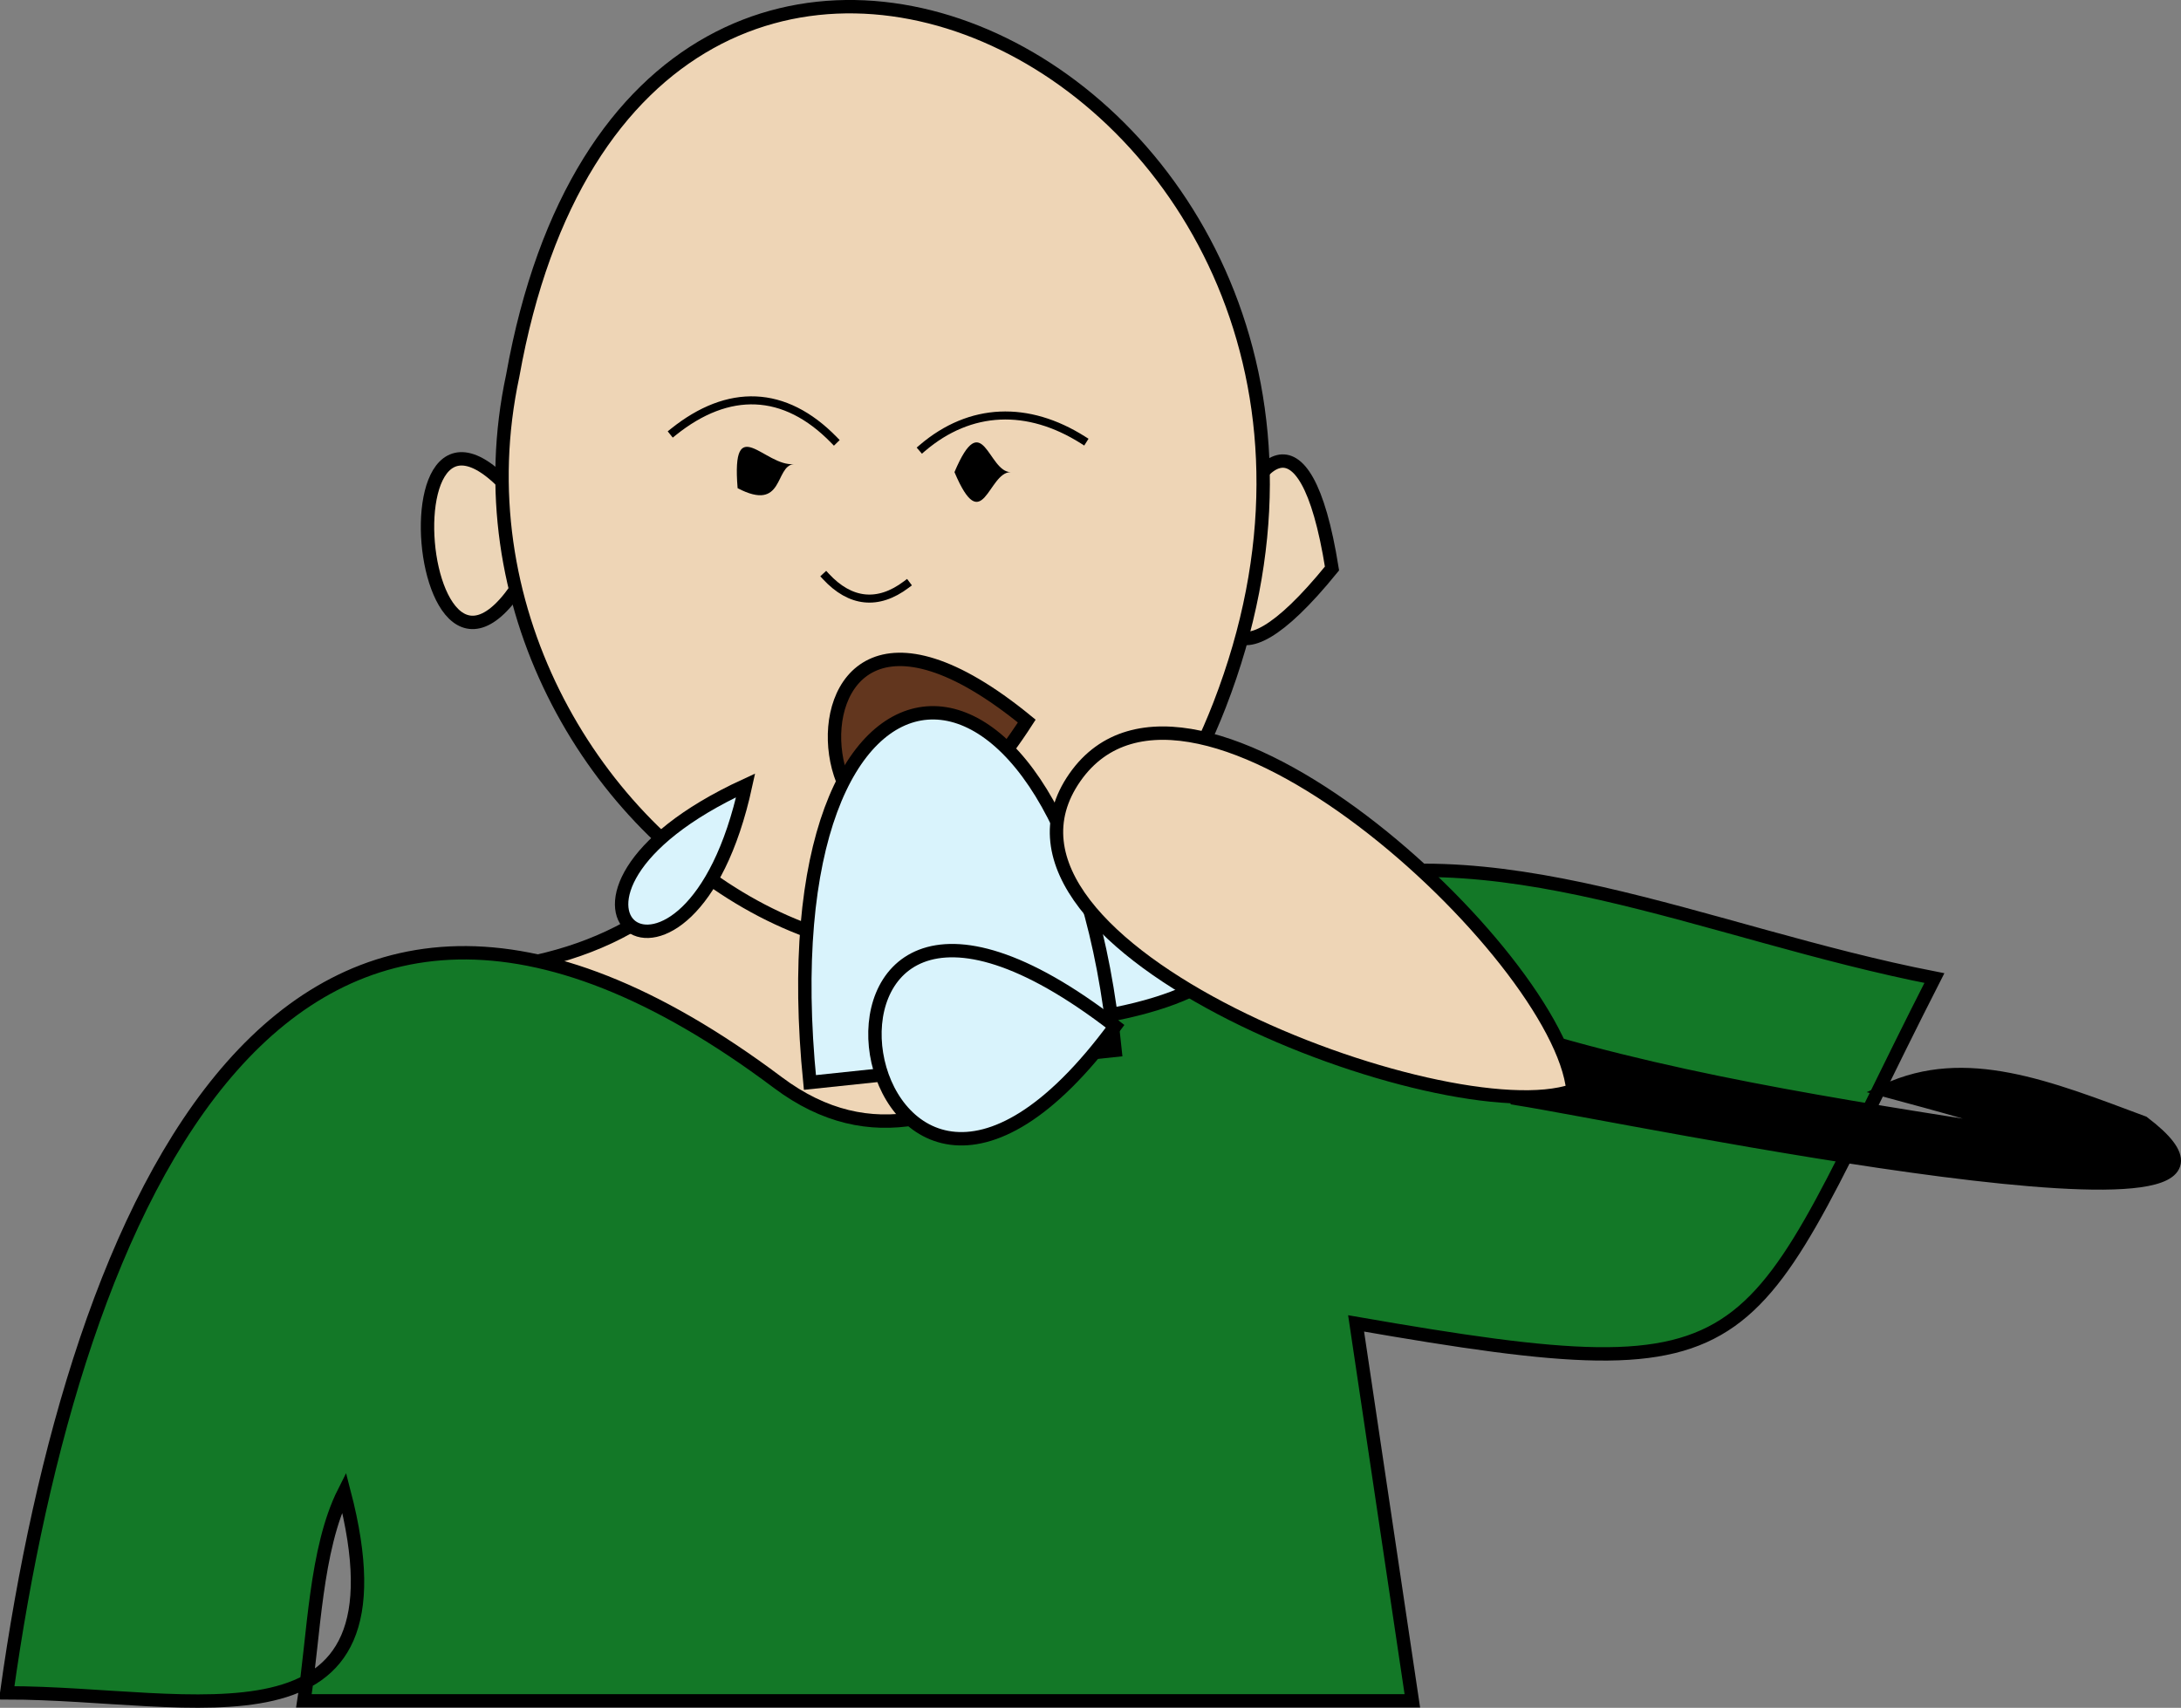 <svg xmlns="http://www.w3.org/2000/svg" xmlns:xlink="http://www.w3.org/1999/xlink" version="1.1" id="Layer_1" x="0px" y="0px" enable-background="new 0 0 822.05 841.89" xml:space="preserve" viewBox="307.37 342.68 203.66 159.49">
<rect x="307.37" y="342.68" width="203.66" height="159.49" fill="#808080" stroke="none"/>
<path fill-rule="evenodd" clip-rule="evenodd" fill="#ECD5B7" stroke="#000000" stroke-width="1.25" stroke-linecap="square" stroke-miterlimit="10" d="  M431.752,395.77C411.453,420.764,426.646,363.782,431.752,395.77L431.752,395.77z"/>
<path fill-rule="evenodd" clip-rule="evenodd" fill="#ECD5B7" stroke="#000000" stroke-width="1.25" stroke-linecap="square" stroke-miterlimit="10" d="  M358.248,392.77C345.951,420.014,341.493,367.115,358.248,392.77L358.248,392.77z"/>
<path fill-rule="evenodd" clip-rule="evenodd" fill="#EED5B6" stroke="#000000" stroke-width="1.25" stroke-linecap="square" stroke-miterlimit="10" d="  M352.248,433.27c11.518-1.013,21.318-6.482,24.75-17.25c0.58,11.957,44.218-2.297,34.279,34.961  c-5.814,21.797-9.843,37.962-38.779,28.789C349.254,472.402,341.186,452.917,352.248,433.27z"/>
<path fill-rule="evenodd" clip-rule="evenodd" fill="#EED5B6" stroke="#000000" stroke-width="1.25" stroke-linecap="square" stroke-miterlimit="10" d="  M355.248,377.77c-9.169,42.738,47.241,79.121,66.004,30.75C443.631,350.828,367.029,311.824,355.248,377.77z"/>
<path fill-rule="evenodd" clip-rule="evenodd" fill="#137827" stroke="#000000" stroke-width="1.25" stroke-linecap="square" stroke-miterlimit="10" d="  M434.002,466.27c39.385,6.85,35.898,3.257,54-32.25c-21.484-4.192-41.438-14.122-60-8.25c-14.768,4.672-30.532,31.104-48.004,18  c-46.234-34.676-65.646,11.597-72,57c17.411,0,38.098,6.588,31.5-18.75c-2.694,5.346-2.807,13.529-3.75,19.5  c34.501,0,69.002,0,103.504,0C437.502,489.77,435.752,478.02,434.002,466.27z"/>
<path fill-rule="evenodd" clip-rule="evenodd" fill="#62361E" stroke="#000000" stroke-width="1.25" stroke-linecap="square" stroke-miterlimit="10" d="  M403.248,410.02C383.333,440.882,375.593,387.391,403.248,410.02L403.248,410.02z"/>
<path fill-rule="evenodd" clip-rule="evenodd" stroke="#000000" stroke-width="1.25" stroke-linecap="square" stroke-miterlimit="10" d="  M507.502,447.52c-8.874-3.315-16.593-6.432-24-3c5.004,1.35,10.133,2.723,15,4.5c-16.259-2.592-33.241-4.991-48.75-9.75  c-0.742,1.939-0.992,3.939-0.75,6C459.888,447.007,524.765,460.622,507.502,447.52z"/>
<path fill-rule="evenodd" clip-rule="evenodd" fill="#D9F3FC" d="M409.248,437.77c24.562-3.812,14.826-18.577-5.25-18.75  C405.66,424.955,406.307,432.4,409.248,437.77z"/>
<path fill="none" stroke="#000000" stroke-width="1.25" stroke-linecap="square" stroke-miterlimit="10" d="M409.248,437.77  c24.562-3.812,14.826-18.577-5.25-18.75"/>
<path fill-rule="evenodd" clip-rule="evenodd" fill="#D9F3FC" stroke="#000000" stroke-width="1.25" stroke-linecap="square" stroke-miterlimit="10" d="  M411.498,440.77c-9.5,1-19,2-28.5,3C378.518,398.968,407.177,397.562,411.498,440.77z"/>
<path fill-rule="evenodd" clip-rule="evenodd" fill="#D9F3FC" stroke="#000000" stroke-width="1.25" stroke-linecap="square" stroke-miterlimit="10" d="  M411.498,438.52C386.715,472.206,376.876,411.735,411.498,438.52L411.498,438.52z"/>
<path fill-rule="evenodd" clip-rule="evenodd" fill="#EED5B6" stroke="#000000" stroke-width="1.25" stroke-linecap="square" stroke-miterlimit="10" d="  M454.252,444.52c-11.74,4.075-57.628-13.349-46.504-29.25C418.545,399.837,453.008,431.772,454.252,444.52z"/>
<path fill-rule="evenodd" clip-rule="evenodd" d="M381.498,386.02c-1.814,0.18-0.878,4.531-5.25,2.25  C375.65,380.991,378.796,386.288,381.498,386.02z"/>
<path fill-rule="evenodd" clip-rule="evenodd" d="M401.748,386.77c-2.121,0-2.608,6.25-5.25,0  C399.14,380.521,399.627,386.77,401.748,386.77z"/>
<path fill="none" stroke="#000000" stroke-width="0.75" stroke-linecap="square" stroke-miterlimit="10" d="M384.498,396.52  c2.269,2.444,4.854,2.742,7.5,0.75"/>
<path fill="none" stroke="#000000" stroke-width="0.75" stroke-linecap="square" stroke-miterlimit="10" d="M370.248,383.02  c5.127-4.115,10.388-3.986,15,0.75"/>
<path fill="none" stroke="#000000" stroke-width="0.75" stroke-linecap="square" stroke-miterlimit="10" d="M408.498,383.77  c-5.136-3.248-10.515-3.077-15,0.75"/>
<path fill-rule="evenodd" clip-rule="evenodd" fill="#D9F3FC" stroke="#000000" stroke-width="1.25" stroke-linecap="square" stroke-miterlimit="10" d="  M376.998,416.02C353.835,426.708,371.676,440.433,376.998,416.02L376.998,416.02z"/>
</svg>